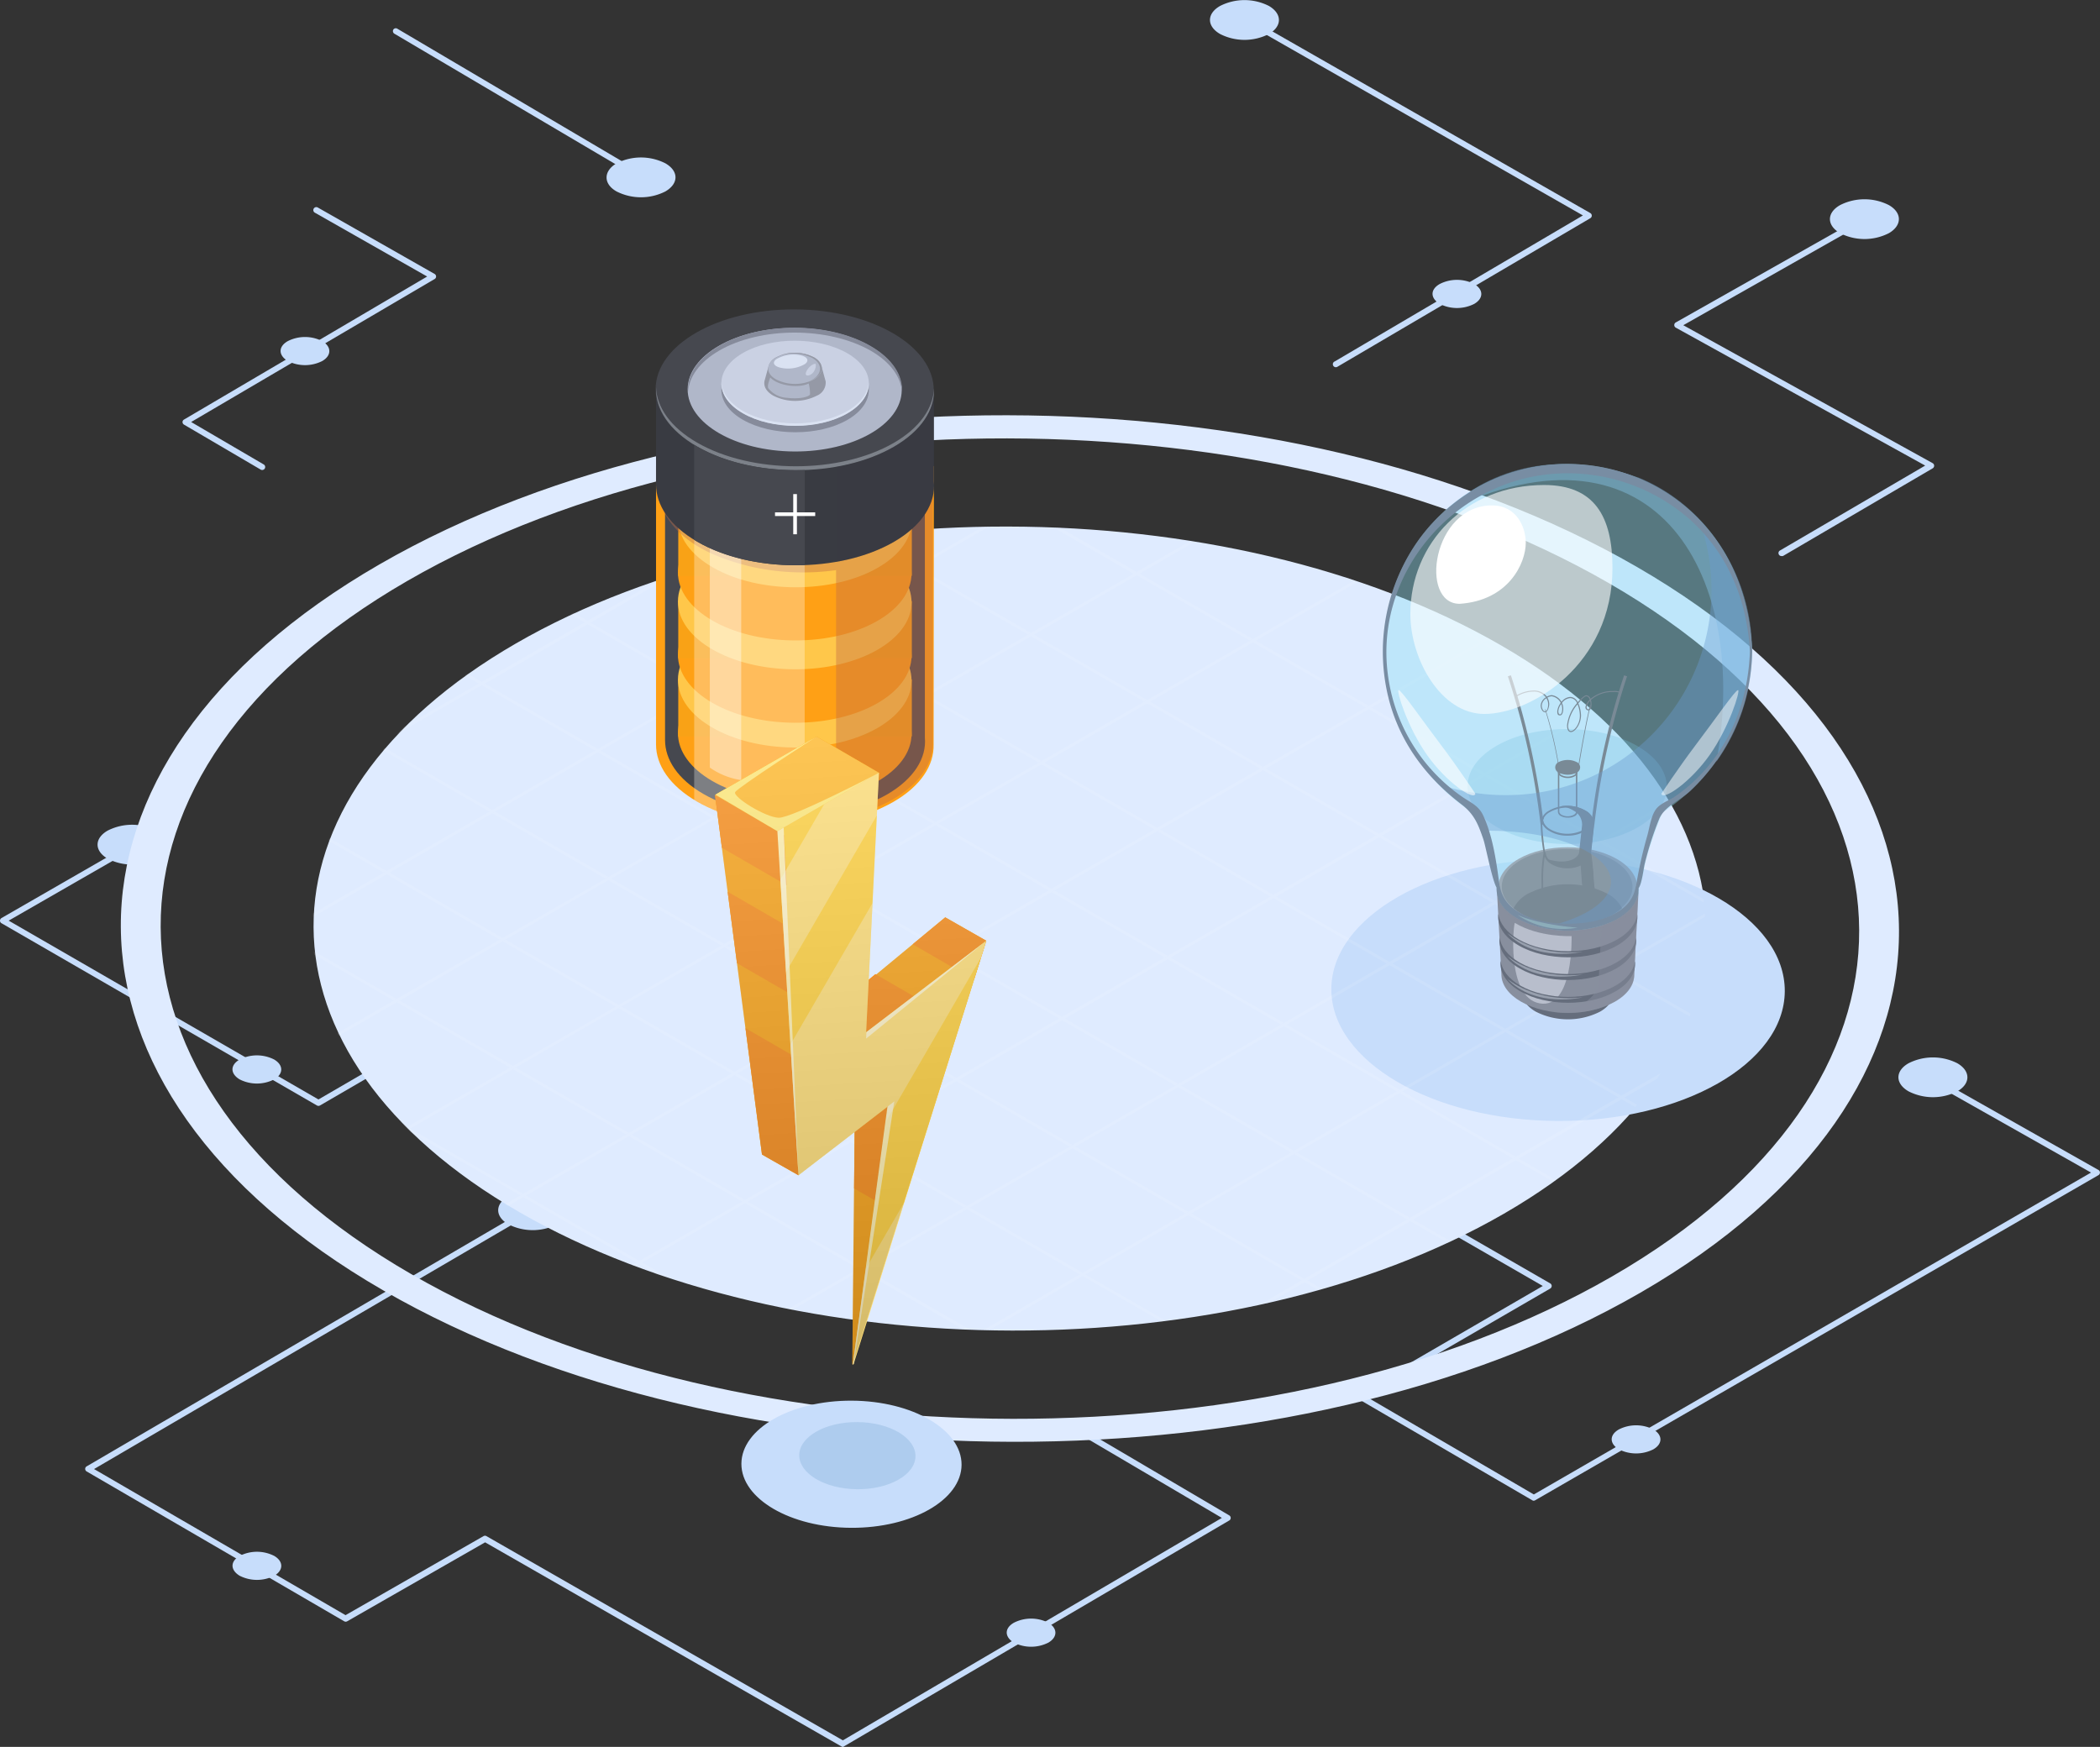 <svg xmlns="http://www.w3.org/2000/svg" viewBox="0 0 365.31 303.92" xmlns:v="https://vecta.io/nano"><rect x="0" y="0" width="365.31" height="303.92" fill="#333333" stroke="none"/><defs><linearGradient id="A" x1="146.28" y1="123" x2="154.53" y2="259.06" gradientUnits="userSpaceOnUse"><stop offset="0" stop-color="#fff"/><stop offset="1"/></linearGradient><path id="B" d="M69.05 174.37l19.68 11.36.49-.28-19.68-11.36-.49.28z"/><path id="C" d="M129.58 208.75l-19.68-11.36-.49.28 19.68 11.36.49-.28z"/><path id="D" d="M87.43 163.75l19.69 11.37.49-.28-19.69-11.37-.49.28z"/><path id="E" d="M147.97 198.14l-19.69-11.37-.49.29 19.69 11.36.49-.28z"/><path id="F" d="M188.33 221.44l-19.69-11.36-.48.28 19.68 11.36.49-.28z"/><path id="G" d="M168.15 209.79l-19.69-11.36-.49.28 19.69 11.36.49-.28z"/><path id="H" d="M206.71 210.83l-19.68-11.37-.49.29 19.68 11.36.49-.28z"/><path id="I" d="M186.53 199.18l-19.68-11.37-.49.28 19.68 11.37.49-.28z"/><path id="J" d="M104.02 130.88l19.68 11.36.49-.28-19.68-11.37-.49.29z"/><path id="K" d="M204.91 188.56l-19.68-11.36-.49.28 19.69 11.36.48-.28z"/><path id="L" d="M83.84 119.22l19.68 11.37.49-.28-19.68-11.37-.49.28z"/><path id="M" d="M225.09 200.21l-19.68-11.36-.49.28 19.68 11.37.49-.29z"/><path id="N" d="M102.22 108.61l19.69 11.37.48-.29-19.68-11.36-.49.28z"/><path id="O" d="M160.97 121.3l19.68 11.36.49-.28-19.69-11.36-.48.28z"/><path id="P" d="M117.99 118.19h40.63v9.94h-40.63z"/><path id="Q" d="M262.16 162.31s4.67 4.19 13.15 3.27c0 0-8.26 1.97-13.15-3.27z"/></defs><g fill="#c7ddfb"><path d="M55.4 192.4a.59.59 0 0 1-.26-.07L.26 160.62a.51.51 0 0 1-.26-.45.54.54 0 0 1 .26-.45L23 146.63a.5.5 0 0 1 .7.19.51.51 0 0 1-.19.7l-22 12.65 53.89 31.11 66.18-38.45a.52.52 0 0 1 .51.9l-66.43 38.6a.59.59 0 0 1-.26.07z"/><path d="M47.69 187.79a6.6 6.6 0 0 1-6 0c-1.66-1-1.67-2.5 0-3.46a6.62 6.62 0 0 1 6 0c1.64.96 1.65 2.51 0 3.46zM27.22 149.4a9.35 9.35 0 0 1-8.48 0c-2.35-1.36-2.36-3.55 0-4.9a9.38 9.38 0 0 1 8.48 0c2.32 1.36 2.33 3.56 0 4.9zm155.15 136.38a6.65 6.65 0 0 1-6 0c-1.65-1-1.66-2.51 0-3.46a6.6 6.6 0 0 1 6 0c1.63.96 1.63 2.51 0 3.46zM47.7 274.15a6.65 6.65 0 0 1-6 0c-1.66-1-1.67-2.51 0-3.46a6.62 6.62 0 0 1 6 0c1.64.96 1.64 2.5 0 3.46zM96.91 213a9.35 9.35 0 0 1-8.48 0c-2.35-1.35-2.36-3.54 0-4.89a9.38 9.38 0 0 1 8.48 0c2.32 1.31 2.33 3.5 0 4.89z"/><path d="M146.65 303.92a.48.48 0 0 1-.26-.07l-62-35.52-24 13.74a.52.52 0 0 1-.51 0L15.08 256a.51.51 0 0 1 0-.89l77.34-45.2a.52.52 0 0 1 .71.19.51.51 0 0 1-.18.7l-76.59 44.78L60.11 281l24-13.75a.52.52 0 0 1 .51 0l62 35.53 65.93-38.7-26.9-15.84a.5.5 0 0 1-.18-.7.51.51 0 0 1 .7-.19l27.66 16.29a.51.51 0 0 1 0 .89l-67 39.29a.48.48 0 0 1-.18.1zm140.96-51.77a6.65 6.65 0 0 1-6 0c-1.66-1-1.66-2.51 0-3.46a6.62 6.62 0 0 1 6 0c1.64.96 1.65 2.51 0 3.46zm-64.83-55.38a6.6 6.6 0 0 1-6 0c-1.66-1-1.67-2.5 0-3.46a6.6 6.6 0 0 1 6 0c1.64.96 1.65 2.51 0 3.46zm117.71-6.9a9.35 9.35 0 0 1-8.48 0c-2.35-1.35-2.36-3.55 0-4.89a9.38 9.38 0 0 1 8.48 0c2.33 1.35 2.34 3.54 0 4.89z"/><path d="M266.82 261.09a.48.48 0 0 1-.26-.07l-30.4-17.71a.52.52 0 0 1 0-.89l32.22-18.69-82.48-47.53a.52.52 0 0 1-.26-.45.51.51 0 0 1 .26-.45L237 146a.52.52 0 0 1 .71.2.51.51 0 0 1-.19.7l-50.32 28.85 82.47 47.53a.52.52 0 0 1 .26.45.54.54 0 0 1-.26.45l-32.22 18.68L266.82 260l96.93-56-28.22-15.95a.53.53 0 0 1-.19-.71.51.51 0 0 1 .7-.19l29 16.4a.51.51 0 0 1 .26.45.52.52 0 0 1-.26.45l-98 56.57a.58.58 0 0 1-.22.07zm61.76-220.52a9.35 9.35 0 0 1-8.48 0c-2.35-1.35-2.37-3.55 0-4.89a9.38 9.38 0 0 1 8.48 0c2.32 1.32 2.33 3.54 0 4.89z"/><path d="M309.89 96.74a.5.5 0 0 1-.44-.26.51.51 0 0 1 .18-.7L334.9 81l-43.39-24a.51.51 0 0 1-.26-.45.52.52 0 0 1 .26-.45l32.57-18.41a.52.52 0 0 1 .71.19.51.51 0 0 1-.2.7l-31.77 18 43.38 24a.52.52 0 0 1 0 .9l-26 15.23a.54.54 0 0 1-.31.03zM107.26 33.31a9.38 9.38 0 0 0 8.48 0c2.35-1.36 2.36-3.55 0-4.9a9.38 9.38 0 0 0-8.48 0c-2.32 1.36-2.33 3.59 0 4.9z"/><path d="M111.78 31.26a.52.52 0 0 1-.27-.07L68.6 5.86a.53.53 0 0 1-.18-.71.51.51 0 0 1 .71-.15L112 30.3a.52.52 0 0 1 .18.71.52.52 0 0 1-.4.25zM56.06 62.81a6.65 6.65 0 0 1-6 0c-1.66-1-1.67-2.51 0-3.46a6.62 6.62 0 0 1 6 0c1.63.96 1.64 2.51 0 3.46z"/><path d="M45.61 81.77a.59.59 0 0 1-.26-.07L32 73.87a.53.53 0 0 1-.25-.45A.5.5 0 0 1 32 73l42.31-24.89L54.77 37a.51.51 0 0 1-.2-.7.52.52 0 0 1 .71-.2L75.6 47.66a.51.51 0 0 1 0 .89L33.25 73.42l12.62 7.38a.52.52 0 0 1 .19.71.54.54 0 0 1-.45.26zm210.84-28.9a6.63 6.63 0 0 1-6 0c-1.66-1-1.67-2.51 0-3.46a6.6 6.6 0 0 1 6 0c1.64.96 1.65 2.51 0 3.46zM220.73 5.92a9.35 9.35 0 0 1-8.48 0c-2.35-1.35-2.36-3.55 0-4.89a9.38 9.38 0 0 1 8.48 0c2.32 1.35 2.34 3.54 0 4.89z"/><path d="M232.45 63.88a.52.52 0 0 1-.26-1l43.17-25.4-58.93-33.64a.5.5 0 0 1-.19-.7.51.51 0 0 1 .7-.19l59.71 34.12a.52.52 0 0 1 0 .89l-44 25.85a.48.48 0 0 1-.2.07z"/></g><path d="M261.07 112.25c-47.45-27.4-124.15-27.54-171.31-.31s-46.92 71.51.53 98.91 124.16 27.53 171.32.31 46.92-71.52-.54-98.91zM284.7 98.6c-60.59-35-158.51-35.15-218.72-.39s-59.91 91.3.68 126.28 158.52 35.16 218.73.39 59.9-91.3-.69-126.28zM71.55 221.67c-57.88-33.42-58.17-87.42-.66-120.62s151.05-33 208.93.37 58.16 87.42.65 120.63-151.05 33.03-208.92-.38z" fill="#dfebff"/><g fill="#c7ddfb"><ellipse cx="271.15" cy="172.33" rx="22.77" ry="39.44" transform="matrix(.005 -1 1 .005 97.35 442.54)"/><ellipse cx="148.19" cy="254.86" rx="11.06" ry="19.15" transform="matrix(.005 -1 1 .005 -107.48 401.66)"/></g><g opacity=".1" fill="#fff"><path d="M257.81 112l17 9.79-2.63-2.08-13.84-8zm0-.58l-9.69-5.59-3.57-1.5 12.77 7.37zM111.2 219.37L91.52 208l-.49.28 19.68 11.37.49-.28zm-41.12-23.74l.56.55.2-.12zm41.13 24.3l3 1.72 2.23.73-4.71-2.73zM91 207.71l-19.66-11.36-.34.19.42.42 19.11 11zm58.76 12.69l-19.68-11.36-.49.28 19.69 11.37.48-.29z"/><use href="#B"/><path d="M149.77 221l17.87 10.32h1.06l-18.44-10.64zm-60.54-34.98l19.69 11.36.48-.28-19.68-11.36-.49.28zM69 173.8l-14.41-8.32.06.6 13.86 8z"/><use href="#C"/><use href="#D"/><path d="M188.34 222l13.66 7.88.8-.1-14-8.05zM67.25 151.53l-9.93-5.73-.18.46 9.62 5.56z"/><use href="#E"/><use href="#F"/><path d="M107.61 175.41l19.69 11.36.49-.28-19.69-11.37-.49.29z"/><use href="#D" x="-20.18" y="-11.65"/><use href="#G"/><use href="#H"/><use href="#B" x="16.59" y="-32.88"/><path d="M85.63,140.92l-18.7-10.8-.32.38,18.53,10.7Z"/><use href="#I"/><use href="#B" x="36.77" y="-21.23"/><use href="#I" x="-20.18" y="-11.65"/><path d="M226.9 223.05l2.37 1.37.66-.19-2.54-1.47zM126 164.79l19.68 11.37.49-.29-19.69-11.36-.48.28z"/><use href="#H" x="20.18" y="11.65"/><use href="#J"/><use href="#B" x="55.15" y="-31.84"/><use href="#B" x="75.33" y="-20.19"/><path d="M245.28,212.43l6.48,3.74.55-.24-6.54-3.78Z"/><use href="#K"/><path d="M245.27 211.87l-19.68-11.37-.49.28 19.69 11.37.48-.28z"/><use href="#L"/><path d="M83.83,118.66l-2.49-1.44-.44.31,2.44,1.41Z"/><use href="#M"/><use href="#K" x="-20.18" y="-11.65"/><path d="M263.66,201.82l6.49,3.74.43-.31-6.43-3.71Z"/><use href="#E" x="55.15" y="-31.84"/><use href="#G" x="55.15" y="-31.84"/><use href="#G" x="75.33" y="-20.19"/><path d="M102.21,108l-2.37-1.37-.55.25,2.44,1.4Z"/><use href="#N"/><use href="#N" x="20.18" y="11.65"/><use href="#F" x="75.33" y="-20.19"/><use href="#D" x="75.33" y="-20.19"/><path d="M142.58 131.91l19.69 11.37.48-.28-19.68-11.37-.49.28z"/><use href="#H" x="75.33" y="-20.19"/><use href="#O"/><use href="#O" x="-20.18" y="-11.65"/><use href="#O" x="20.18" y="11.65"/><path d="M282.05 191.21l2.4 1.38.31-.38-2.22-1.29zm-40.37-23.87L222 155.97l-.49.28 19.68 11.37.49-.28z"/><use href="#I" x="75.33" y="-20.19"/><path d="M140.78 109.08l-18.35-10.59-.65.18 18.51 10.69zm80.72 46.61l-19.69-11.37-.48.28 19.68 11.37.49-.28zm-62.34-57.22l-9.28-5.36-.8.1 9.59 5.54z"/><use href="#J" x="75.33" y="-20.19"/><use href="#L" x="75.33" y="-20.19"/><use href="#M" x="55.15" y="-31.84"/><path d="M260.06 156.72l-19.68-11.36-.49.28L259.57 157l.49-.28z"/><use href="#C" x="110.3" y="-63.68"/><path d="M280.25 168.94l13.67 7.89.16-.47-13.34-7.7z"/><use href="#B" x="130.48" y="-52.03"/><use href="#D" x="130.48" y="-52.03"/><use href="#E" x="130.48" y="-52.03"/><use href="#D" x="110.3" y="-63.68"/><path d="M197.72 99.5l-13.26-7.65h-1.05l13.83 8z"/><use href="#E" x="110.3" y="-63.68"/><path d="M278.45 146.68L296.36 157c0-.2-.06-.4-.08-.61l-17.34-10zM84.33 118.94l17.89-10.33.49-.28 14.21-8.2-2.23.71-12.48 7.16-.48.28-17.9 10.34-.49.28-13 7.5-1.27 1.31 14.76-8.53zm-16.59 32.88l17.9-10.33.48-.28L104 130.88l.49-.29 17.89-10.33.49-.28 17.9-10.33.48-.28L159.17 99l.49-.28L172 91.64h-1l-11.8 6.81-.49.28-17.89 10.33-.49.28-17.9 10.33-.48.29L104 130.31l-.49.28-17.88 10.33-.49.28-17.89 10.33-.49.29-12.31 7.1v.59l12.83-7.41zm1.8 22.27l17.89-10.34.49-.28 17.9-10.33.49-.28 17.89-10.33.49-.29 17.89-10.33.49-.28L161 121.3l.48-.28 17.9-10.33.49-.29 17.89-10.33.49-.28 9.58-5.53-.78-.13-9.3 5.37-.48.29-17.9 10.33-.49.28L161 120.73l-.49.28-17.89 10.33-.49.29L124.19 142l-.49.28-17.89 10.33-.49.28-17.89 10.3-.49.28L69 173.8l-.49.28-9.81 5.67.22.44 10.09-5.82zM89.23 186l.49-.28 17.89-10.34.49-.28 17.9-10.31.49-.28 17.89-10.33.49-.28 17.89-10.34.49-.28 17.9-10.28.48-.28 17.9-10.33.49-.28 17.89-10.34.49-.28 17.74-10.24-.64-.2-17.6 10.16-.48.28-17.9 10.33-.49.28-17.89 10.33-.49.28L162.76 143l-.49.28-17.9 10.33-.49.28L126 164.22l-.49.28-17.89 10.34-.49.28-17.9 10.33-.49.28-17.9 10.33-.2.12.36.36.34-.19zm168.58-74.58l-.49.28-19.23 11.11-.49.28-17.9 10.33-.49.28-17.89 10.3-.49.29-17.89 10.33-.49.28-17.9 10.33-.49.28-17.89 10.33-.49.29-17.89 10.33-.49.28-17.9 10.36-.48.28L91 207.71l-.49.29-2.63 1.52.48.29 2.64-1.53.49-.28 17.89-10.33.49-.28 17.89-10.33.49-.29 17.9-10.33.49-.28 17.89-10.33.49-.28 17.89-10.33.49-.29 17.9-10.33.49-.28L219.71 134l.49-.28 17.89-10.34.49-.28 19.23-11.1.49-.28.8-.46-.51-.28zm-.03 23.32l-17.9 10.33-.49.28-17.89 10.33-.5.32-17.88 10.3-.49.28-17.9 10.33-.49.28-17.89 10.34-.49.28L148 198.14l-.49.28-17.9 10.33-.48.28-17.9 10.34-.49.28-.79.46.61.22.68-.4.49-.28 17.89-10.33.49-.28L148 198.71l.49-.28 17.9-10.34.49-.28 17.89-10.33.49-.28 17.89-10.33.49-.29 17.9-10.33.46-.25 17.89-10.33.49-.28L258.27 135l.49-.29L277.35 124l-.39-.35-18.69 10.8z"/><path d="M278 146.39l-17.9 10.33-.49.28-17.89 10.34-.49.28L223.3 178l-.49.28-17.9 10.33-.49.28-17.89 10.34-.49.28-17.89 10.33-.49.28-17.9 10.33-.48.29-12.21 7 .75.14 12-6.9.49-.28 17.89-10.33.49-.28 17.9-10.34.49-.28 17.89-10.33.49-.28 17.89-10.33.49-.28 17.9-10.34.49-.28 17.89-10.33.49-.28 17.89-10.33.49-.29 11.48-6.62-.25-.43-11.72 6.77zm1.75 22.27L261.86 179l-.49.28-17.89 10.32-.49.28-17.9 10.33-.48.29-17.9 10.33-.49.28-17.89 10.33-.49.28-16.78 9.69h1l16.28-9.41.48-.28 17.9-10.33.49-.29 17.89-10.33.49-.28 17.89-10.33.49-.28 17.9-10.33.49-.29 17.89-10.33.49-.28 15.84-9.15v-.55l-16.31 9.41zm1.8 22.26l-17.89 10.33-.49.28-17.9 10.34-.48.28-17.9 10.33-.49.28-7.25 4.24 1.59-.35 6.16-3.55.49-.29 17.89-10.33.49-.28 17.89-10.33.49-.28 17.9-10.33.49-.29 5.69-3.28.63-.94-6.86 3.89z"/></g><path d="M162.46,81.11H114.12v48.41h0c0,3.59,2.37,7.19,7.13,9.93,9.46,5.46,24.76,5.49,34.16.06,4.77-2.75,7.1-6.37,7-10h0Z" fill="#ffa015"/><path d="M160.89 128.32V83.49h-45.2v45.26h0c0 3.39 2.19 6.79 6.67 9.38 8.86 5.11 23.19 5.14 32 .06 4.64-2.71 6.85-6.31 6.53-9.87z" fill="#46484f"/><ellipse cx="138.31" cy="127.68" rx="11.73" ry="20.32" transform="matrix(.005 -1 1 .005 9.88 265.29)" fill="#ffa015"/><use href="#P" fill="#f9a216"/><ellipse cx="138.31" cy="118.38" rx="11.73" ry="20.32" transform="matrix(.005 -1 1 .005 19.18 256.04)" fill="#ffc74a"/><ellipse cx="138.31" cy="114.06" rx="11.73" ry="20.32" transform="matrix(.005 -1 1 .005 23.5 251.75)" fill="#ffa015"/><use href="#P" y="-13.63" fill="#f9a216"/><ellipse cx="138.31" cy="104.76" rx="11.73" ry="20.32" transform="matrix(.005 -1 1 .005 32.8 242.5)" fill="#ffc74a"/><ellipse cx="138.31" cy="99.74" rx="11.73" ry="20.32" transform="matrix(.005 -1 1 .005 37.82 237.5)" fill="#ffa015"/><use href="#P" y="-27.95" fill="#f9a216"/><path d="M152.72 98.76c-7.91 4.57-20.78 4.55-28.74-.05s-8-12-.09-16.6 20.78-4.54 28.74.06 8.01 12.02.09 16.59z" fill="#ffc74a"/><path d="M145.44,142.53a30.35,30.35,0,0,0,9.84-3.43c4.76-2.75,7.09-6.37,7-10h0V80.7H145.44s-31.06,2.52-31.06,5.66c2.21,7.44,9.17,10.42,15.83,12.12a41.23,41.23,0,0,0,15.23.71Z" style="mix-blend-mode:multiply" fill="#c16d48" opacity=".4"/><g fill="#fff"><path d="M120.76 139.15h0l.48.29c5.15 3 12 4.33 18.74 4.08v-52.1h-19.22z" style="mix-blend-mode:screen" opacity=".3"/><path d="M128.94,135.72a12.72,12.72,0,0,1-5.46-2.18V90.65h5.46Z" style="mix-blend-mode:screen" opacity=".4"/></g><path d="M162.46 83.73V68.65h-48.34v15.63h0c0 3.59 2.37 7.19 7.14 9.94 9.47 5.48 24.79 5.5 34.21.07 5.01-2.9 7.34-6.75 6.99-10.56z" fill="#393b42"/><g transform="matrix(.005 -1 1 .005 69.72 205.77)"><ellipse cx="138.31" cy="67.83" rx="13.97" ry="24.19" fill="#46484f"/><ellipse cx="138.31" cy="67.83" rx="10.75" ry="18.62" fill="#b0b7c9"/></g><path d="M155.47 77.06c-9.42 5.44-24.74 5.41-34.21-.06-4.61-2.66-7-6.12-7.13-9.59-.15 3.7 2.22 7.44 7.13 10.27 9.47 5.47 24.79 5.5 34.21.06 4.83-2.79 7.17-6.49 7-10.16-.13 3.42-2.47 6.86-7 9.48z" fill="#7c8189"/><path d="M147.41 73.05c-5 2.88-13.12 2.86-18.15 0s-5-7.59-.06-10.48 13.13-2.87 18.15 0 5.06 7.59.06 10.48z" fill="#868b9b"/><path d="M147.41 71.91c-5 2.88-13.12 2.87-18.15 0s-5-7.6-.06-10.48 13.13-2.87 18.15 0 5.06 7.57.06 10.48z" fill="#cad1e3"/><path d="M143.63 66.37h0a2 2 0 0 0-.09-.33l-.62-2.28h0a2.52 2.52 0 0 0-1.33-1.59 7.27 7.27 0 0 0-6.58 0 2.54 2.54 0 0 0-1.28 1.43h0l-.69 2.5h0c-.3 1 .19 2 1.49 2.74a8.33 8.33 0 0 0 7.56 0 2.47 2.47 0 0 0 1.54-2.47z" fill="#9599a6"/><path d="M141.61 66a7.27 7.27 0 0 1-6.61 0c-1.82-1-1.83-2.75 0-3.79a7.27 7.27 0 0 1 6.58 0c1.83 1.01 1.84 2.71.03 3.79z" fill="#b0b7c9"/><path d="M125.1 61c7.25-4.19 19-4.17 26.34 0 3.49 2 5.31 4.63 5.47 7.26.2-2.9-1.62-5.85-5.47-8.07-7.3-4.22-19.09-4.24-26.34 0-3.78 2.18-5.58 5.08-5.4 7.95.18-2.58 1.98-5.14 5.4-7.14z" fill="#868b9b"/><path d="M140.05 63.32a5.88 5.88 0 0 1-4 .71c-1.38-.23-1.84-.92-1-1.54a5.84 5.84 0 0 1 4-.72c1.35.23 1.81.92 1 1.55z" fill="#dae2f2"/><path d="M134 65.67s-.59 1.41-.36 1.86a4.39 4.39 0 0 0 3.27 1.68c2.32.27 3.82-.2 4-.59a7.06 7.06 0 0 0-.23-1.91c-1.8.91-5.46.36-6.68-1.04z" fill="#b0b7c9"/><path d="M141.59 62.17a7.38 7.38 0 0 0-6-.3 7.41 7.41 0 0 1 5.69.4c1.82 1 1.83 2.75 0 3.8a4.92 4.92 0 0 1-.61.29 5.56 5.56 0 0 0 .89-.39c1.86-1.05 1.85-2.75.03-3.8z" fill="#9599a6"/><path d="M147.41 71.5c-5 2.88-13.12 2.87-18.15 0-2.43-1.41-3.68-3.23-3.77-5.06-.09 2 1.16 4 3.77 5.47 5 2.9 13.15 2.91 18.15 0 2.58-1.49 3.81-3.47 3.71-5.42-.12 1.82-1.31 3.62-3.71 5.01z" fill="#dae2f2"/><path d="M121.26 77.68l-.5-.3v16.54l.5.3c5.14 3 12 4.34 18.73 4.09V81.77c-6.71.23-13.59-1.12-18.73-4.09z" fill="#46484f"/><path d="M141.79 63.28h0c.1 0 .13.13.13.28 0 .77-.61 1.77-1.45 1.77s.21-1.85 1.32-2.05z" fill="#cad1e3"/><g fill="#fff"><path d="M137.99 85.96h.64v6.99h-.64z"/><path d="M141.81 89.14v.64h-6.99v-.64z"/></g><g fill="#393b42"><path d="M141.8 133.6v.64h-6.99v-.64z"/><path d="M162.46 83.73V68.65h0c-.29 3.31-2.61 6.57-7 9.09a30.85 30.85 0 0 1-10 3.47v16.54a30.84 30.84 0 0 0 10-3.46c5.02-2.9 7.35-6.75 7-10.56z" style="mix-blend-mode:multiply" opacity=".2"/></g><path d="M278.35 176a12.38 12.38 0 0 1-11.2 0c-3.1-1.79-3.12-4.69 0-6.47a12.36 12.36 0 0 1 11.19 0c3.07 1.8 3.09 4.7.01 6.47z" fill="#656d7c"/><ellipse cx="272.73" cy="136.91" rx="10" ry="17.33" transform="matrix(.005 -1 1 .005 134.35 408.89)" style="mix-blend-mode:multiply" opacity=".3" fill="#6aaed3"/><path d="M285,155.24H260.42l.76,14.26v.17h0c.07,1.66,1.19,3.31,3.39,4.58,4.53,2.62,11.85,2.63,16.35,0,2.28-1.31,3.39-3,3.36-4.77Z" fill="#888f9e"/><path d="M263.52 160.56c-.2-.12-1.61 12.94 4.31 14s5.56-11.7 5.56-11.7-5.7.26-9.87-2.3z" fill="#b8becc"/><path d="M281.3 159.29c-4.7 2.71-12.35 2.7-17.08 0s-4.75-7.15-.05-9.86 12.34-2.7 17.07 0 4.76 7.14.06 9.86z" fill="#a58991"/><path d="M281.33 163.45c-4.72 2.73-12.39 2.71-17.14 0-2.16-1.25-3.33-2.84-3.54-4.47-.25 2 .92 4 3.54 5.51 4.75 2.74 12.42 2.75 17.14 0 2.57-1.49 3.72-3.48 3.48-5.43-.21 1.6-1.36 3.17-3.48 4.39zm-.15 4.01c-4.64 2.68-12.18 2.66-16.84 0-2.12-1.23-3.27-2.79-3.47-4.39-.26 1.93.9 3.92 3.47 5.41 4.66 2.69 12.2 2.7 16.84 0 2.52-1.46 3.65-3.42 3.42-5.33-.21 1.57-1.34 3.11-3.42 4.31z" fill="#656d7c"/><ellipse cx="272.73" cy="154.34" rx="6.56" ry="11.37" transform="matrix(.005 -1 1 .005 116.91 426.23)" fill="#866a72"/><path d="M263.3,158a9.33,9.33,0,0,0,1.42,1c4.45,2.57,11.65,2.58,16.08,0a9.62,9.62,0,0,0,1.36-1,6,6,0,0,0-2.53-2.51,15.31,15.31,0,0,0-13.84,0A6,6,0,0,0,263.3,158Z" fill="#6d5159"/><path d="M281.05 171.47c-4.57 2.63-12 2.62-16.58 0-2.09-1.21-3.22-2.75-3.42-4.32-.25 1.9.89 3.86 3.42 5.32 4.59 2.65 12 2.66 16.58 0 2.48-1.44 3.6-3.36 3.36-5.25-.2 1.55-1.32 3.07-3.36 4.25z" fill="#656d7c"/><path d="M285.22 83.16c-14-5-25.64-1.9-33.92 5.76l-.15.15c37.66-18.33 53.26 12.08 47.43 43.45 12.75-17.94 4.65-41.89-13.36-49.36z" opacity=".4" fill="#8cc2f2"/><g fill="#6d5159"><path d="M268 143.48a132 132 0 0 0-5.69-25.82l.52-.17a131.82 131.82 0 0 1 5.71 25.93zm9.35 0l-.54-.06a131.82 131.82 0 0 1 5.71-25.93l.52.17a132 132 0 0 0-5.69 25.82z"/><path d="M273.27 127.36c-.2 0-.67-.11-.67-1.16a7 7 0 0 1 1.74-3.87 1.37 1.37 0 0 0-1.16-.88 2 2 0 0 0-1.47.85 2.3 2.3 0 0 1 .23 1c0 .43-.12 1.16-.56 1.16s-.48-.29-.48-.74a2.92 2.92 0 0 1 .6-1.44 2.14 2.14 0 0 0-1.56-1.14 1.64 1.64 0 0 0-.76.23 2.3 2.3 0 0 1 .32 1.15c0 .4-.25 1.39-.72 1.39s-.76-.66-.76-1.14a1.78 1.78 0 0 1 .9-1.45 2.61 2.61 0 0 0-2.24-1 5.89 5.89 0 0 0-2.9.89l-.09-.15a6 6 0 0 1 3-.92 2.8 2.8 0 0 1 2.4 1.06 1.9 1.9 0 0 1 .86-.26 2.28 2.28 0 0 1 1.68 1.17 2.06 2.06 0 0 1 1.56-.86 1.48 1.48 0 0 1 1.27.92c.62-.72 1.21-1.21 1.49-1.21a.84.84 0 0 1 .74.63 5.89 5.89 0 0 1 3.95-1.37 2.65 2.65 0 0 1 1.33.21l-.13.13a2.64 2.64 0 0 0-1.2-.16 5.53 5.53 0 0 0-3.88 1.37 3 3 0 0 1 .1.7c0 .3 0 1.12-.6 1.12a.53.53 0 0 1-.46-.58 2.16 2.16 0 0 1 .75-1.28c-.12-.33-.31-.59-.6-.59s-.79.49-1.39 1.22a5.66 5.66 0 0 1 .47 2.15c-.03 1.49-1.03 2.85-1.76 2.85zm1.16-4.83a6.78 6.78 0 0 0-1.65 3.67 1.56 1.56 0 0 0 .15.77.39.39 0 0 0 .34.21c.6 0 1.56-1.21 1.56-2.65a5.53 5.53 0 0 0-.4-2zm-2.84-.06a2.61 2.61 0 0 0-.51 1.25c0 .09 0 .56.3.56s.38-.6.38-1a2.23 2.23 0 0 0-.17-.81zm-2.57-1a1.61 1.61 0 0 0-.82 1.3c0 .34.2 1 .58 1s.54-.82.54-1.21a2 2 0 0 0-.32-1.09zm7.58.47a2 2 0 0 0-.6 1.06c0 .26.16.4.28.4.29 0 .42-.29.42-.94a2.76 2.76 0 0 0-.1-.52zm1.3 37.37h-10.49a.16.16 0 0 1-.13-.08.16.16 0 0 1 0-.15 15.67 15.67 0 0 0 .87-5.83 24.68 24.68 0 0 1 .37-4.85 38 38 0 0 1-.52-5.13h0a.06.06 0 0 1 0 0h0a2.67 2.67 0 0 1 1.38-2.19 6.47 6.47 0 0 1 6.53 0 2.71 2.71 0 0 1 1.4 2.25h0a2.85 2.85 0 0 1 0 .29l-.53 4.75a48.81 48.81 0 0 1 .48 4.88c.08 1.58.84 5.83.85 5.87a.15.15 0 0 1 0 .14.14.14 0 0 1-.21.05zm-10.25-.31h10.05l-.82-5.72a47.57 47.57 0 0 0-.48-4.86v-.06l.54-4.77a2.29 2.29 0 0 0 0-.25h0a2.39 2.39 0 0 0-1.25-2 6.11 6.11 0 0 0-6.17 0 2.37 2.37 0 0 0-1.23 1.92.09.09 0 0 1 0 .05h0a37.79 37.79 0 0 0 .52 5.1.06.06 0 0 1 0 .06 24.52 24.52 0 0 0-.37 4.82 16.73 16.73 0 0 1-.79 5.71z"/><path d="M272.66 151.06a5.36 5.36 0 0 1-2.88-.78 2.47 2.47 0 0 1-1.22-1.85.15.15 0 0 1 .15-.17.17.17 0 0 1 .18.15A2.14 2.14 0 0 0 270 150a5.3 5.3 0 0 0 5.36 0 2 2 0 0 0 1.06-1.6c0-.09.09-.17.17-.15a.15.15 0 0 1 .16.17 2.39 2.39 0 0 1-1.21 1.86 5.28 5.28 0 0 1-2.88.78zm3.13-6.58a.15.15 0 0 1-.13-.07.17.17 0 0 1 0-.23 2.52 2.52 0 0 0 1.17-1.53.165.165 0 1 1 .32.08 2.85 2.85 0 0 1-1.31 1.73z"/><path d="M275.93 144.23a.16.16 0 0 0-.23 0 6.07 6.07 0 0 1-6.11 0 2.56 2.56 0 0 1-1.19-1.56.16.16 0 0 0-.2-.12.16.16 0 0 0-.13.19 2.87 2.87 0 0 0 1.34 1.76 6 6 0 0 0 3.25.89 6 6 0 0 0 3.22-.87.17.17 0 0 0 .05-.29z"/><path d="M268.23 142.81h0a.16.16 0 0 1-.11-.21 1.75 1.75 0 0 1 .12-.32.17.17 0 0 1 .22-.08.16.16 0 0 1 .08.22 2.33 2.33 0 0 0-.11.28.16.16 0 0 1-.2.11zm8.98 10.43a48.81 48.81 0 0 0-.48-4.88l.53-4.75a2.85 2.85 0 0 0 0-.29h0a2.71 2.71 0 0 0-1.4-2.25 6.43 6.43 0 0 0-4.3-.81 5.62 5.62 0 0 1 2.25.81 2.71 2.71 0 0 1 1.4 2.25h0a1.43 1.43 0 0 1 0 .29l-.52 4.75c-.24 1-2.18 2.25-5.82 1 3.33 2.9 6.06.82 6.08 1.06l.21 2.81c.08 1.58.85 5.83.85 5.87a.17.17 0 0 1 0 .14.16.16 0 0 1-.13.06h2a.14.14 0 0 0 .12-.06.15.15 0 0 0 0-.14l-.79-5.86zm-4.49-17.88a2.44 2.44 0 0 1-1.19-.29.89.89 0 0 1-.53-.75.88.88 0 0 1 .52-.75 2.61 2.61 0 0 1 2.37 0 .92.92 0 0 1 .53.76.91.91 0 0 1-.53.75 2.36 2.36 0 0 1-1.17.28zm0-1.83a2.13 2.13 0 0 0-1.06.25.67.67 0 0 0-.4.54.68.68 0 0 0 .41.54 2.36 2.36 0 0 0 2.12 0h0a.67.67 0 0 0 .4-.54.68.68 0 0 0-.4-.55 2.22 2.22 0 0 0-1.09-.24z"/><path d="M272.72 142.25a2.43 2.43 0 0 1-1.19-.28.87.87 0 0 1-.52-.81v-6.9h3.38V141a.82.82 0 0 1-.49 1 2.36 2.36 0 0 1-1.18.25zm-1.47-1.25h0v.15c0 .22.11.44.4.61a2.33 2.33 0 0 0 2.12 0c.33-.19.46-.44.37-.69v-6.56h-2.89z"/><path d="M274.29 134.41a3.52 3.52 0 0 1-3.16 0 1 1 0 0 1 0-1.82 3.52 3.52 0 0 1 3.16 0 1 1 0 0 1 0 1.82z"/><path d="M271.17 133.39a.06.06 0 0 1-.06 0 69.73 69.73 0 0 0-2.33-9.89.05.05 0 0 1 0-.07.06.06 0 0 1 .08 0 68.69 68.69 0 0 1 2.34 9.91.06.06 0 0 1-.05.07zm3.46-.23h0a.06.06 0 0 1-.05-.06c.71-4.27 1.33-7.49 2-10.45a.08.08 0 0 1 .07-.05.06.06 0 0 1 .05.07c-.68 3-1.29 6.18-2 10.45a.07.07 0 0 1-.07.04z"/></g><path d="M304.8 113.33A34.61 34.61 0 0 1 289 141.5l.28-.32a72.26 72.26 0 0 0-3 8.64c-.23.83-.73 4.81-1.48 4.9l.29-.29c.18 5.68-8.06 7.5-12.33 7.49s-12.43-1.85-12.39-7.48l.3.28c-.78-.12-1.22-4.11-1.44-4.92a52 52 0 0 0-3.06-8.57l.29.33c-18.76-11.78-21.29-38.94-4.38-53.36a32.06 32.06 0 0 1 42.64 1.32c6.63 6.27 9.69 14.84 10.08 23.81z" opacity=".4" fill="#8cdef4"/><path d="M295.93 91.48a35.66 35.66 0 0 1-34.09 46.85 36.21 36.21 0 0 1-10.78-1.63 32 32 0 0 0 5.76 4.24l1.37 3.59h.8c11.73 0 21.25 4 21.25 8.87 0 3.28-4.26 6.14-10.6 7.68a18.68 18.68 0 0 0 11.66-1.78c2.32-1.34 3.48-3.1 3.5-4.86h.05a75.55 75.55 0 0 1 3.81-13.5 31.87 31.87 0 0 0 7.27-49.45z" style="mix-blend-mode:multiply" opacity=".4" fill="#6b9cd1"/><path d="M304.41 113.34c-.51-9-3.86-17.23-10.77-23.24a32.23 32.23 0 0 0-23.92-7.62c-17.18 1.61-30.51 17.42-28.31 34.73a30.62 30.62 0 0 0 13.09 21.51c1.39.93 2.72 1.49 3.47 3.07 1.78 3.73 2.39 8.55 2.93 12.59l-.28-.25c.35.05.24-.06.34.29a6.1 6.1 0 0 0 2.05 3.43c2.4 2 5.8 2.71 8.83 2.83 3.5.15 7.57-.41 10.43-2.62a6 6 0 0 0 2.24-3.63c.08-.32 0-.26.34-.3l-.29.25a75.68 75.68 0 0 1 2-9c.39-1.37.65-3.54 1.59-4.7.73-.91 2.11-1.39 3.06-2a27 27 0 0 0 3.52-2.8c6.33-5.99 9.37-14.03 9.68-22.54zm.39 0a34 34 0 0 1-10.8 24.3c-1.71 1.58-4.39 2.62-5.35 4.78a56.15 56.15 0 0 0-2.53 7.82c-.23.85-.57 4.34-1.36 4.48l.29-.29c.18 5.68-8.06 7.5-12.33 7.49s-12.43-1.85-12.39-7.48l.3.28c-.79-.1-2.15-7.41-2.58-8.67-.9-2.66-1.62-4.43-3.83-6.12-6-4.6-10.46-10.41-12.51-17.84a33.43 33.43 0 0 1 5.39-28.59 32 32 0 0 1 45.63-5.72c7.86 6.35 11.64 15.64 12.07 25.55z" fill="#788da3"/><g fill="#fff"><path d="M289 138.09s3-4.53 5.8-8.24c3.61-4.76 7.11-9.87 7.55-9.79s-1.54 6.45-4.92 11.26-8.18 8.04-8.43 6.77z" opacity=".5"/><path d="M256.65 138.09s-3-4.53-5.8-8.24c-3.61-4.76-7.11-9.87-7.55-9.79s1.54 6.45 4.92 11.26 8.19 8.04 8.43 6.77z" opacity=".6"/></g><g fill="#979fad"><use href="#Q"/><use href="#Q" y="3.97"/><path d="M262.16 170.25s4.67 4.2 13.15 3.27c0 0-8.26 1.97-13.15-3.27z"/></g><g fill="#888f9e"><path d="M284.7 156.42a6.21 6.21 0 0 1-1.11 1.68 8.63 8.63 0 0 1-1.53 1.3l-.4.26c-.15.1-.29.16-.44.25a7.48 7.48 0 0 1-.87.45l-.9.39-.85.3-.5 9.44c0 1.74-1.06 3.34-3.32 4.39a13.16 13.16 0 0 1-4.92 1.12 17.77 17.77 0 0 0 11.07-1.72c2.28-1.31 3.39-3 3.36-4.77l.75-14.24a4.93 4.93 0 0 1-.34 1.15z" style="mix-blend-mode:multiply" opacity=".5"/><path d="M284.7 156.42a6.21 6.21 0 0 1-1.11 1.68 8.63 8.63 0 0 1-1.53 1.3l-.4.26c-.15.1-.29.16-.44.25a7.48 7.48 0 0 1-.87.45l-.9.39-.93.33-1.89.46c-.32.08-.64.11-1 .16l-1 .12c-.65.07-1.29.09-1.94.1s-1.3 0-1.95-.11q-.48 0-1-.12l-1-.17c-.64-.12-1.27-.29-1.9-.47l-.92-.33c-.31-.11-.61-.26-.91-.4l-.86-.44-.43-.25-.41-.27a8.46 8.46 0 0 1-1.52-1.28 5.79 5.79 0 0 1-.5-.61c1.06 1.94 3.72 4.4 10.37 4.74 6.89.36 11-2.14 13.08-4.11l.12-2.32h-.08a5 5 0 0 1-.08.64z" style="mix-blend-mode:multiply" opacity=".5"/></g><path d="M264 159.19a14.09 14.09 0 0 0 10.43 2.2s-6.28-.39-10.43-2.2z" fill="#8cadba"/><g fill="#fff"><path d="M245.34 106.83c0-12.35 9.68-22.45 23.27-22.45 8.74 0 11.89 5.45 11.89 14.43 0 16.77-14.09 25.4-22.3 25.4-7.54 0-12.86-9.52-12.86-17.38z" opacity=".6"/><path d="M259.53 87.93c4.39 0 5.89 3.91 5.89 6.49 0 3.58-3 10.06-11.5 10.63-7.09 0-4.75-17.12 5.61-17.12z"/></g><ellipse cx="148.46" cy="252.09" rx="5.84" ry="10.11" transform="matrix(.01 -1 1 .01 -104.43 399.19)" style="mix-blend-mode:multiply" fill="#226fa5" opacity=".15"/><path d="M124.38 138.31l17.67-10.17 10.85 6.31-8.24 41.51 19.77-16.36 7.14 4.07-23.22 73.73-.09-.06.54-53.3-9.9 20.43-6.35-3.61-8.17-62.55z" fill="#f9a216"/><path d="M124.47 138.25l13.76 8.05 14.08-8.85.59-3-10.85-6.31-17.58 10.11z" fill="#ffb92c"/><path d="M153.25 181.01l9.25-5.63-10.23-5.91-7.82 6.47 8.8 5.07zm2.42 29.83l2.16-18.38-9.06-5.23-.2 19.52 7.1 4.09zm-16.13-26.26l-9.86-5.7 2.87 21.97.89.52 5.46 3.1 1.72-3.55-1.08-16.34zm-11.34-17.01l10.4 6-1.06-12.09-10.96-6.34 1.62 12.43zm36.23-7.97l-5.66 4.68 10.67 6.17 2.13-6.78-7.14-4.07z" fill="#f78c19"/><path d="M135.23 144.61l17.67-10.16-2.23 45.15 20.9-15.93-23.08 73.65-.14.08 6.13-44.93-15.58 12-3.67-59.86z" fill="#ffd13e"/><path d="M125.58 147.49l11.26 6.51-.45-8.71-12.01-6.94 1.2 9.14z" fill="#f78c19"/><path d="M142.05 128.14l-17.59 10.11 10.77 6.36 17.67-10.16s-15.1 7.91-17.46 7.82-8-3.64-7.55-4.46 14.16-9.67 14.16-9.67z" fill="#ffe878"/><path d="M136.33 143.98l-1.1.63 3.67 59.86-2.57-60.49zm19.24 47.64l-1.2.93-6.02 44.85.14-.08 7.08-45.7zm-4.85-12.06l-.05 1.13 20.9-17.02-20.85 15.89z" fill="#fff0b0"/><g style="mix-blend-mode:screen" opacity=".3" fill="#fff"><path d="M136.73 169.13l15.8-27.25.37-7.43-9.54 5.49-7.61 13.12.98 16.07zm11.62 68.27l.14-.08 8.82-28.15-6.68 11.52-2.28 16.71zm-9.45-32.93l15.58-12-.36 2.66 16.54-28.54.91-2.92-20.9 15.93 1.11-22.49-14.28 24.62 1.4 22.74z"/></g><g style="mix-blend-mode:overlay" opacity=".2"><path d="M124.38 138.31l17.67-10.17 10.85 6.31-1.79 36.18 13.32-11.03 7.14 4.07-23.22 73.73-.09-.06.41-40.39-9.77 7.52-6.35-3.61-8.17-62.55z" fill="url(#A)"/></g></svg>